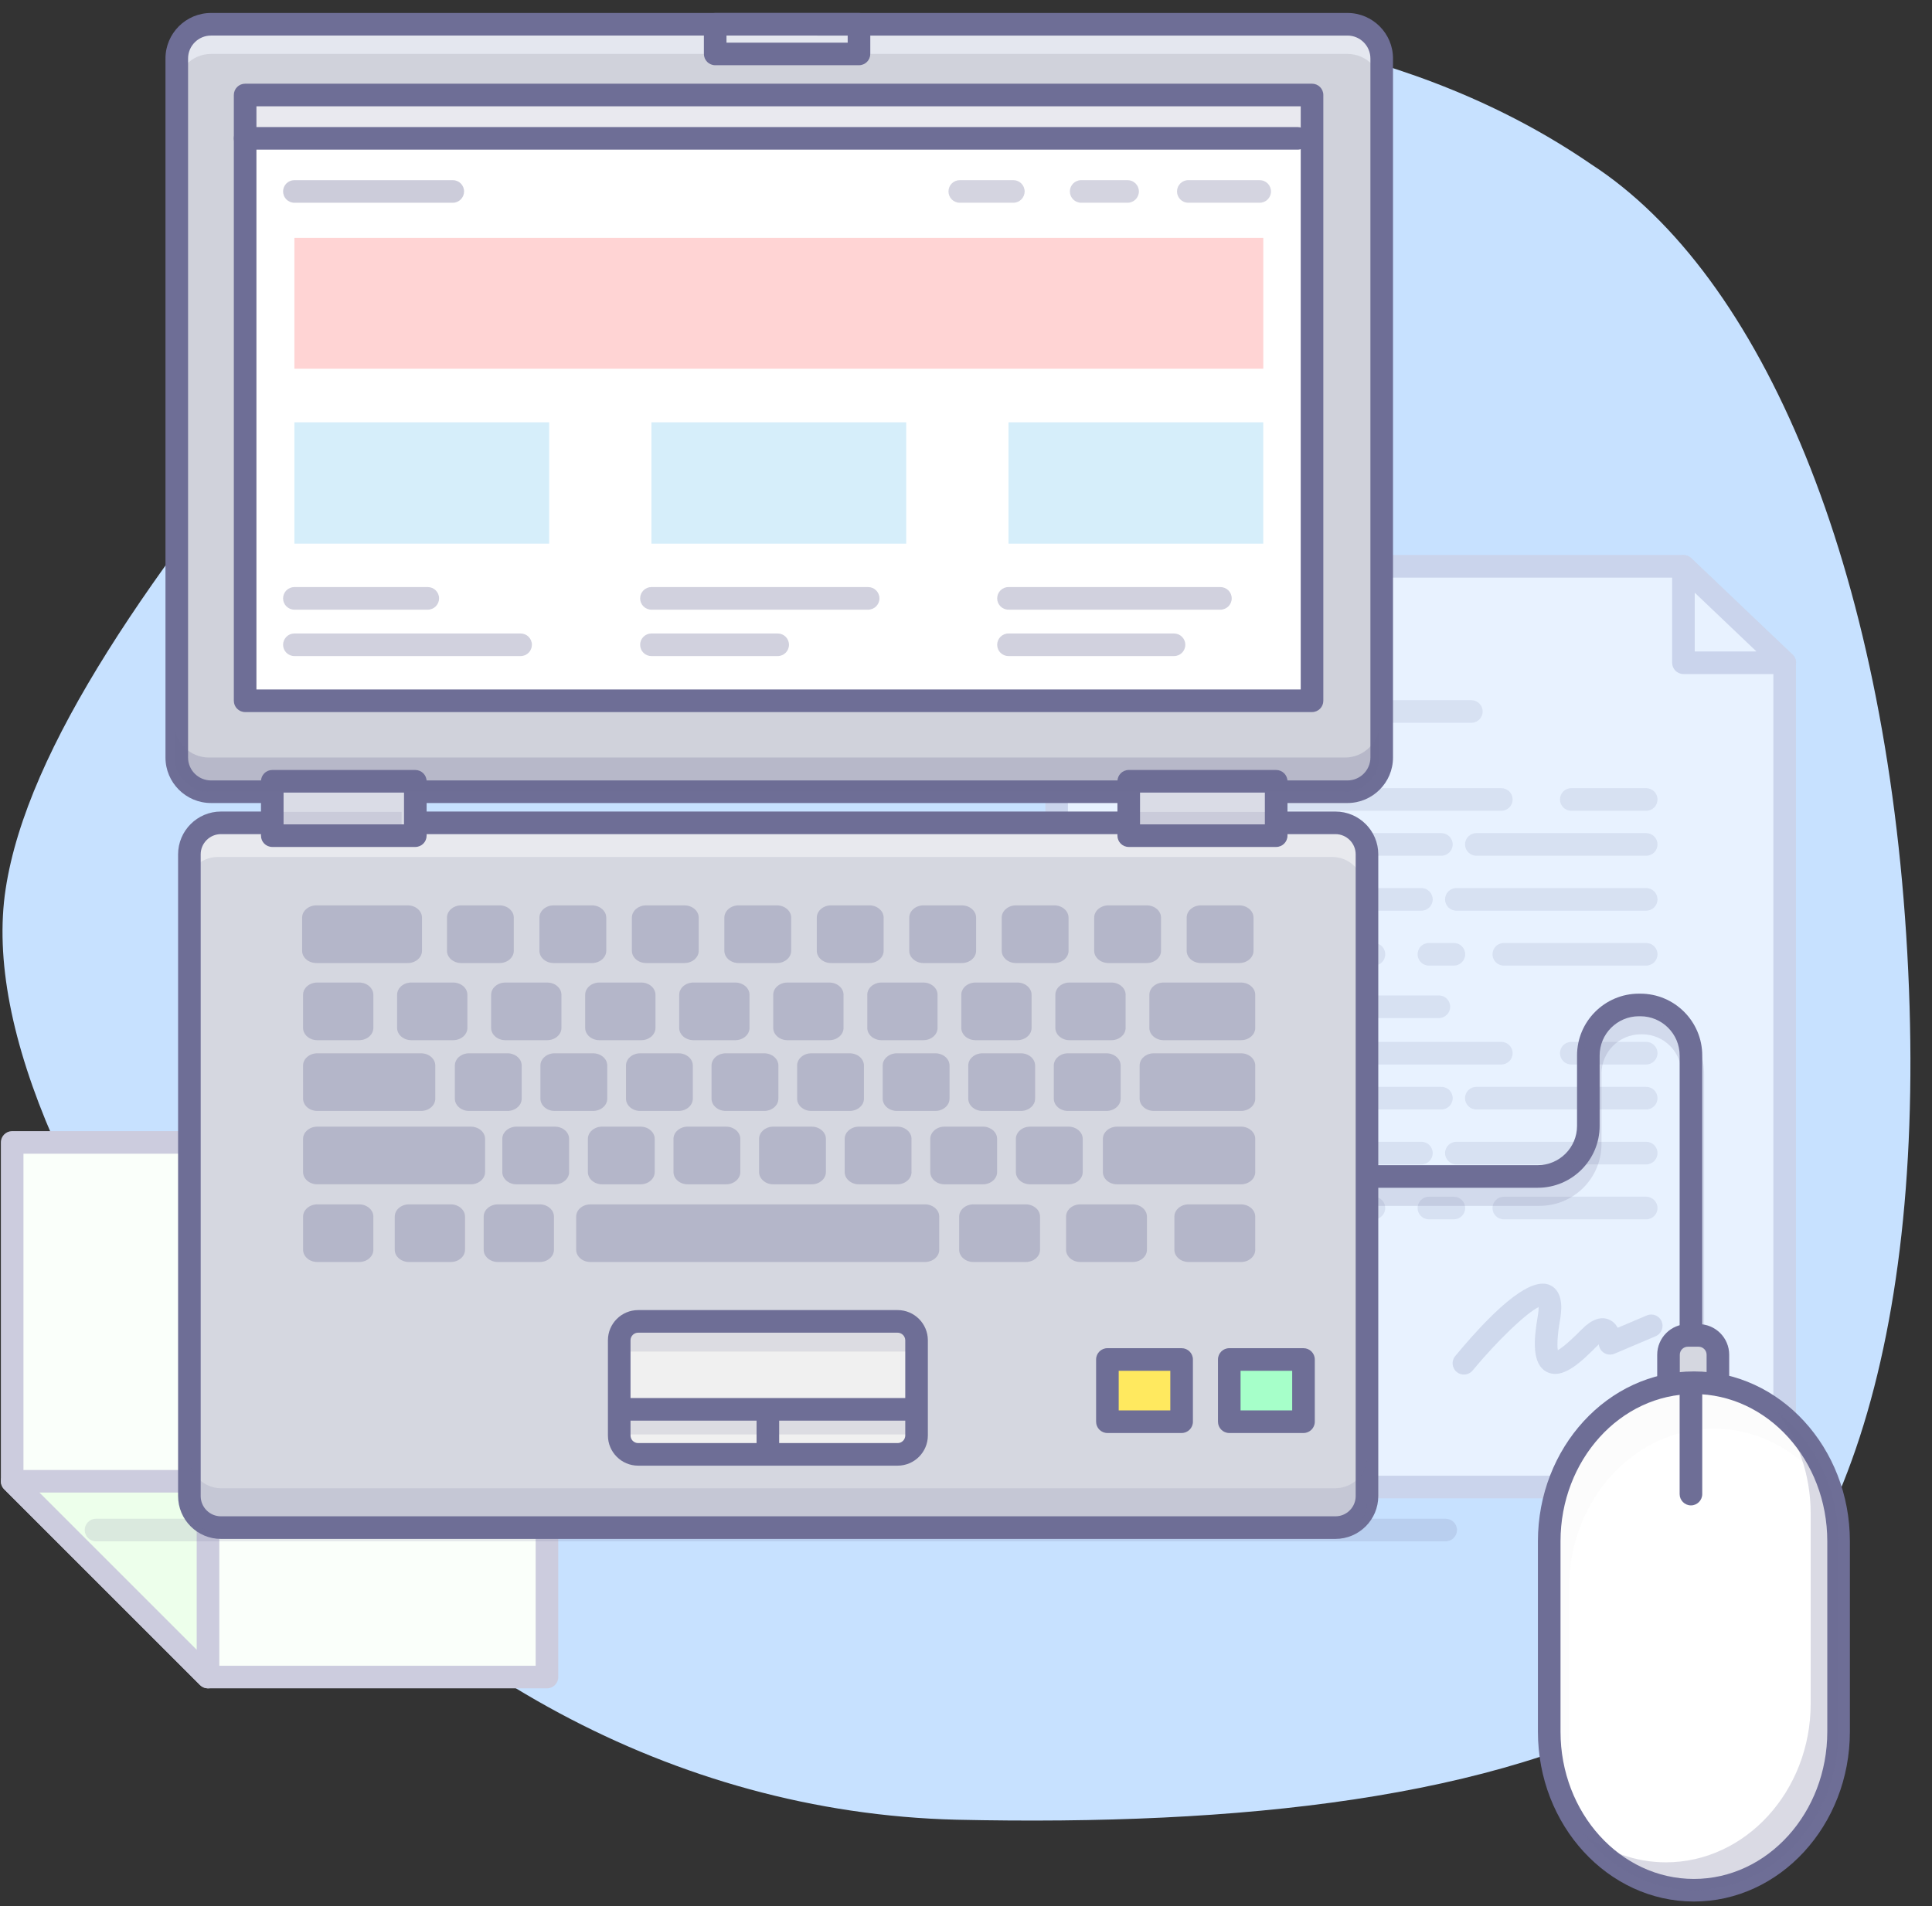 <svg xml:space="preserve" style="enable-background:new 0 0 256.5 253.117;" viewBox="0 0 256.5 253.117" height="253.117px" width="256.5px" y="0px" x="0px" xmlns:xlink="http://www.w3.org/1999/xlink" xmlns="http://www.w3.org/2000/svg" id="Layer_1" version="1.1">
<rect x="0" y="0" width="256.5" height="253.117" fill="#333333" stroke="none"/>
<g id="Layer_1_1_">
	<g>
		<g>
			<rect height="57.473" width="88.946" style="fill:#E8FFF9;" y="47.684" x="56.667"></rect>
			<path d="M145.613,106.657H56.667c-0.829,0-1.5-0.671-1.5-1.5V47.684c0-0.829,0.671-1.5,1.5-1.5h88.946
				c0.828,0,1.5,0.671,1.5,1.5v57.473C147.113,105.986,146.441,106.657,145.613,106.657z M58.167,103.657h85.946V49.184H58.167
				V103.657z" style="fill:#CCCCDE;"></path>
		</g>
		<rect height="3" width="43.789" style="fill:#CCCCDE;" y="60.553" x="67.614"></rect>
		<rect height="3" width="20.526" style="fill:#CCCCDE;" y="71.499" x="67.614"></rect>
		<rect height="3" width="14.369" style="fill:#CCCCDE;" y="72.183" x="101.14"></rect>
		<rect height="3" width="12.659" style="fill:#CCCCDE;" y="59.868" x="119.613"></rect>
		<rect height="3" width="37.118" style="fill:#CCCCDE;" y="81.762" x="67.614"></rect>
	</g>
	<g>
		<path d="M253.219,126.534c2.85,51.321-9.015,86.913-31.932,99.512
			c-22.771,12.795-56.596,16.448-94.303,15.61c-37.707-0.946-71.532-20.406-94.303-49.322C9.765,162.962-2.098,136.682,0.75,118.051
			c2.848-18.695,19.244-42.279,42.015-69.47C65.682,21.492,94.974,2.649,126.984,1.912c32.01-0.641,61.302,4.149,84.219,19.87
			C233.975,36.515,250.37,75.28,253.219,126.534z" style="fill:#C7E1FF;"></path>
	</g>
	<g style="opacity:0.58;">
		<g>
			<polygon points="223.5,75.209 140.283,75.209 140.283,197.475 236.941,197.475 236.941,88.012" style="fill:#FFFFFF;"></polygon>
			<path d="M236.941,198.975h-96.658c-0.828,0-1.5-0.672-1.5-1.5V75.209c0-0.829,0.672-1.5,1.5-1.5H223.5
				c0.385,0,0.756,0.148,1.034,0.414l13.441,12.803c0.298,0.283,0.466,0.675,0.466,1.086v109.463
				C238.441,198.303,237.77,198.975,236.941,198.975z M141.783,195.975h93.658V88.654L222.9,76.709h-81.117V195.975z" style="fill:#CCCCDE;"></path>
		</g>
		<g>
			<polygon points="236.941,88.012 223.5,88.012 223.5,75.209" style="fill:#FFFFFF;"></polygon>
			<path d="M236.961,89.512c-0.005,0-0.013,0.001-0.02,0H223.5c-0.828,0-1.5-0.671-1.5-1.5V75.209
				c0-0.6,0.357-1.143,0.909-1.379c0.551-0.238,1.191-0.121,1.625,0.293l13.305,12.672c0.377,0.272,0.622,0.716,0.622,1.217
				C238.461,88.84,237.79,89.512,236.961,89.512z M225,86.512h8.191L225,78.709V86.512z" style="fill:#CCCCDE;"></path>
		</g>
		<path d="M195.342,95.984h-17.244c-0.828,0-1.5-0.671-1.5-1.5
			s0.672-1.5,1.5-1.5h17.244c0.828,0,1.5,0.671,1.5,1.5S196.17,95.984,195.342,95.984z" style="opacity:0.21;fill:#6E6E96;enable-background:new    ;"></path>
		<g style="opacity:0.21;">
			<path d="M199.32,107.669h-43.773c-0.828,0-1.5-0.671-1.5-1.5s0.672-1.5,1.5-1.5h43.773
				c0.828,0,1.5,0.671,1.5,1.5S200.148,107.669,199.32,107.669z" style="fill:#6E6E96;"></path>
			<path d="M218.555,107.669h-9.945c-0.828,0-1.5-0.671-1.5-1.5s0.672-1.5,1.5-1.5h9.945
				c0.828,0,1.5,0.671,1.5,1.5S219.383,107.669,218.555,107.669z" style="fill:#6E6E96;"></path>
			<path d="M191.363,113.639h-35.816c-0.828,0-1.5-0.671-1.5-1.5s0.672-1.5,1.5-1.5h35.816
				c0.828,0,1.5,0.671,1.5,1.5S192.191,113.639,191.363,113.639z" style="fill:#6E6E96;"></path>
			<path d="M218.555,113.639h-22.55c-0.828,0-1.5-0.671-1.5-1.5s0.672-1.5,1.5-1.5h22.55
				c0.828,0,1.5,0.671,1.5,1.5S219.383,113.639,218.555,113.639z" style="fill:#6E6E96;"></path>
			<path d="M172.462,120.936h-16.915c-0.828,0-1.5-0.671-1.5-1.5s0.672-1.5,1.5-1.5h16.915
				c0.828,0,1.5,0.671,1.5,1.5S173.29,120.936,172.462,120.936z" style="fill:#6E6E96;"></path>
			<path d="M188.71,120.936h-9.95c-0.828,0-1.5-0.671-1.5-1.5s0.672-1.5,1.5-1.5h9.95
				c0.828,0,1.5,0.671,1.5,1.5S189.538,120.936,188.71,120.936z" style="fill:#6E6E96;"></path>
			<path d="M218.555,120.936h-25.201c-0.828,0-1.5-0.671-1.5-1.5s0.672-1.5,1.5-1.5h25.201
				c0.828,0,1.5,0.671,1.5,1.5S219.383,120.936,218.555,120.936z" style="fill:#6E6E96;"></path>
			<path d="M182.408,128.229h-26.861c-0.828,0-1.5-0.671-1.5-1.5s0.672-1.5,1.5-1.5h26.861
				c0.828,0,1.5,0.671,1.5,1.5S183.236,128.229,182.408,128.229z" style="fill:#6E6E96;"></path>
			<path d="M193.021,128.229h-3.316c-0.828,0-1.5-0.671-1.5-1.5s0.672-1.5,1.5-1.5h3.316
				c0.828,0,1.5,0.671,1.5,1.5S193.85,128.229,193.021,128.229z" style="fill:#6E6E96;"></path>
			<path d="M218.555,128.229h-18.902c-0.828,0-1.5-0.671-1.5-1.5s0.672-1.5,1.5-1.5h18.902
				c0.828,0,1.5,0.671,1.5,1.5S219.383,128.229,218.555,128.229z" style="fill:#6E6E96;"></path>
		</g>
		<path d="M194.353,182.542c-0.337,0-0.677-0.113-0.957-0.346
			c-0.638-0.529-0.726-1.475-0.196-2.112c6.062-7.304,10.29-10.471,12.575-9.424c1.98,0.912,1.494,3.738,1.334,4.667
			c-0.402,2.333-0.365,3.466-0.287,3.979c0.913-0.499,2.547-2.133,3.22-2.806c1.287-1.288,2.484-1.715,3.56-1.269
			c0.558,0.23,0.928,0.643,1.173,1.097l3.866-1.643c0.764-0.323,1.644,0.032,1.968,0.794c0.323,0.763-0.032,1.644-0.794,1.968
			l-5.472,2.324c-0.464,0.197-0.994,0.148-1.415-0.13c-0.382-0.253-0.625-0.665-0.666-1.117c-0.031,0.03-0.064,0.062-0.099,0.097
			c-2.19,2.19-4.667,4.67-6.82,3.559c-1.989-1.031-1.718-4.301-1.19-7.362c0.1-0.577,0.127-0.973,0.126-1.236
			c-1.611,0.757-5.43,4.395-8.77,8.419C195.211,182.357,194.783,182.542,194.353,182.542z" style="opacity:0.3;fill:#6E6E96;enable-background:new    ;"></path>
		<path d="M191.031,135.195h-35.484c-0.828,0-1.5-0.672-1.5-1.5
			s0.672-1.5,1.5-1.5h35.484c0.828,0,1.5,0.672,1.5,1.5S191.859,135.195,191.031,135.195z" style="opacity:0.21;fill:#6E6E96;enable-background:new    ;"></path>
		<g style="opacity:0.21;">
			<path d="M199.32,141.361h-43.773c-0.828,0-1.5-0.672-1.5-1.5s0.672-1.5,1.5-1.5h43.773
				c0.828,0,1.5,0.672,1.5,1.5S200.148,141.361,199.32,141.361z" style="fill:#6E6E96;"></path>
			<path d="M218.555,141.361h-9.945c-0.828,0-1.5-0.672-1.5-1.5s0.672-1.5,1.5-1.5h9.945
				c0.828,0,1.5,0.672,1.5,1.5S219.383,141.361,218.555,141.361z" style="fill:#6E6E96;"></path>
			<path d="M191.363,147.333h-35.816c-0.828,0-1.5-0.672-1.5-1.5s0.672-1.5,1.5-1.5h35.816
				c0.828,0,1.5,0.672,1.5,1.5S192.191,147.333,191.363,147.333z" style="fill:#6E6E96;"></path>
			<path d="M218.555,147.333h-22.55c-0.828,0-1.5-0.672-1.5-1.5s0.672-1.5,1.5-1.5h22.55
				c0.828,0,1.5,0.672,1.5,1.5S219.383,147.333,218.555,147.333z" style="fill:#6E6E96;"></path>
			<path d="M172.462,154.63h-16.915c-0.828,0-1.5-0.672-1.5-1.5s0.672-1.5,1.5-1.5h16.915
				c0.828,0,1.5,0.672,1.5,1.5S173.29,154.63,172.462,154.63z" style="fill:#6E6E96;"></path>
			<path d="M188.71,154.63h-9.95c-0.828,0-1.5-0.672-1.5-1.5s0.672-1.5,1.5-1.5h9.95
				c0.828,0,1.5,0.672,1.5,1.5S189.538,154.63,188.71,154.63z" style="fill:#6E6E96;"></path>
			<path d="M218.555,154.63h-25.201c-0.828,0-1.5-0.672-1.5-1.5s0.672-1.5,1.5-1.5h25.201
				c0.828,0,1.5,0.672,1.5,1.5S219.383,154.63,218.555,154.63z" style="fill:#6E6E96;"></path>
			<path d="M182.408,161.924h-26.861c-0.828,0-1.5-0.672-1.5-1.5s0.672-1.5,1.5-1.5h26.861
				c0.828,0,1.5,0.672,1.5,1.5S183.236,161.924,182.408,161.924z" style="fill:#6E6E96;"></path>
			<path d="M193.021,161.924h-3.316c-0.828,0-1.5-0.672-1.5-1.5s0.672-1.5,1.5-1.5h3.316
				c0.828,0,1.5,0.672,1.5,1.5S193.85,161.924,193.021,161.924z" style="fill:#6E6E96;"></path>
			<path d="M218.555,161.924h-18.902c-0.828,0-1.5-0.672-1.5-1.5s0.672-1.5,1.5-1.5h18.902
				c0.828,0,1.5,0.672,1.5,1.5S219.383,161.924,218.555,161.924z" style="fill:#6E6E96;"></path>
		</g>
	</g>
	<g>
		<g>
			<polygon points="1.615,196.711 1.615,151.711 72.615,151.711 72.615,222.711 27.615,222.711" style="fill:#FAFFFA;"></polygon>
			<path d="M72.615,224.211h-45c-0.398,0-0.779-0.158-1.061-0.439l-26-26
				c-0.281-0.281-0.439-0.663-0.439-1.061v-45c0-0.828,0.671-1.5,1.5-1.5h71c0.829,0,1.5,0.672,1.5,1.5v71
				C74.115,223.539,73.444,224.211,72.615,224.211z M28.236,221.211h42.879v-68h-68v42.879L28.236,221.211z" style="fill:#CCCCDE;"></path>
		</g>
		<g>
			<polygon points="1.615,196.711 27.615,196.711 27.615,222.711" style="fill:#EDFFEB;"></polygon>
			<path d="M27.616,224.211c-0.391,0-0.774-0.152-1.061-0.439l-26-26c-0.429-0.429-0.558-1.074-0.325-1.635
				c0.232-0.561,0.779-0.926,1.386-0.926h26c0.829,0,1.5,0.672,1.5,1.5v26c0,0.606-0.365,1.153-0.926,1.386
				C28.004,224.174,27.809,224.211,27.616,224.211z M5.236,198.211l20.879,20.879v-20.879H5.236z" style="fill:#CCCCDE;"></path>
		</g>
	</g>
</g>
<g>
	<g>
		<path d="M225.997,203.208h-3v-63.039c0-2.874-2.339-5.212-5.213-5.212h-0.197
			c-2.874,0-5.213,2.338-5.213,5.212v9.354c0,4.527-3.684,8.211-8.211,8.211h-23.575v-3h23.575c2.873,0,5.211-2.338,5.211-5.211
			v-9.354c0-4.528,3.685-8.212,8.213-8.212h0.197c4.528,0,8.213,3.684,8.213,8.212V203.208z" style="fill:#6E6E96;"></path>
	</g>
	<g style="opacity:0.18;">
		<path d="M226.243,205.609h-3v-63.038c0-2.875-2.338-5.214-5.212-5.214h-0.198
			c-2.873,0-5.211,2.339-5.211,5.214v9.354c0,4.527-3.685,8.211-8.213,8.211h-23.575v-3h23.575c2.874,0,5.213-2.338,5.213-5.211
			v-9.354c0-4.529,3.684-8.214,8.211-8.214h0.198c4.528,0,8.212,3.685,8.212,8.214V205.609z" style="fill:#6E6E96;"></path>
	</g>
	<g>
		<path d="M228.075,187.462c0,1.412-1.155,2.565-2.566,2.565h-1.426c-1.411,0-2.565-1.153-2.565-2.565v-7.555
			c0-1.412,1.154-2.566,2.565-2.566h1.426c1.411,0,2.566,1.154,2.566,2.566V187.462z" style="fill:#D5D7E0;"></path>
		<path d="M225.509,191.527h-1.426c-2.241,0-4.065-1.824-4.065-4.065v-7.555c0-2.242,1.824-4.066,4.065-4.066
			h1.426c2.242,0,4.066,1.824,4.066,4.066v7.555C229.575,189.703,227.751,191.527,225.509,191.527z M224.083,178.841
			c-0.588,0-1.065,0.479-1.065,1.066v7.555c0,0.588,0.478,1.065,1.065,1.065h1.426c0.588,0,1.066-0.478,1.066-1.065v-7.555
			c0-0.588-0.479-1.066-1.066-1.066H224.083z" style="fill:#6E6E96;"></path>
	</g>
	<g>
		<path d="M244.098,229.958c0,11.583-8.646,21.062-19.209,21.062c-10.562,0-19.209-9.479-19.209-21.062
			v-25.272c0-11.584,8.646-21.062,19.209-21.062c10.563,0,19.209,9.478,19.209,21.062V229.958L244.098,229.958z" style="fill:#FFFFFF;"></path>
	</g>
	<path d="M208.329,236.061V210.79
		c0-11.585,8.644-21.062,19.208-21.062c6.186,0,11.71,3.252,15.229,8.27c-2.671-8.122-9.783-13.973-18.078-13.973
		c-10.564,0-19.209,9.478-19.209,21.062v25.271c0,4.802,1.489,9.238,3.979,12.791C208.729,240.932,208.329,238.544,208.329,236.061z" style="opacity:0.3;fill:#F5F5F5;enable-background:new    ;"></path>
	<g>
		<path d="M224.889,252.52c-11.419,0-20.709-10.121-20.709-22.562v-25.272c0-12.44,9.29-22.562,20.709-22.562
			s20.709,10.121,20.709,22.562v25.272C245.598,242.398,236.308,252.52,224.889,252.52z M224.889,185.124
			c-9.765,0-17.709,8.775-17.709,19.562v25.272c0,10.786,7.944,19.562,17.709,19.562s17.709-8.775,17.709-19.562v-25.272
			C242.598,193.899,234.653,185.124,224.889,185.124z" style="fill:#6E6E96;"></path>
	</g>
	<path d="M235.846,187.42c2.831,3.67,4.547,8.405,4.547,13.561
		v25.272c0,11.583-8.646,21.062-19.209,21.062c-4.064,0-7.843-1.408-10.957-3.795c3.531,4.578,8.801,7.5,14.662,7.5
		c10.563,0,19.209-9.477,19.209-21.062v-25.271C244.098,197.559,240.822,191.234,235.846,187.42z" style="opacity:0.25;fill:#6E6E96;enable-background:new    ;"></path>
	<path d="M224.496,199.913c-0.828,0-1.5-0.672-1.5-1.5V184.48c0-0.828,0.672-1.5,1.5-1.5s1.5,0.672,1.5,1.5
		v13.933C225.996,199.241,225.324,199.913,224.496,199.913z" style="fill:#6E6E96;"></path>
</g>
<g>
	<g>
		<path d="M181.486,198.677c0,2.304-1.885,4.188-4.188,4.188H29.332c-2.304,0-4.188-1.885-4.188-4.188
			v-85.219c0-2.303,1.884-4.187,4.188-4.187h147.966c2.304,0,4.188,1.884,4.188,4.187V198.677L181.486,198.677z" style="fill:#D5D7E0;"></path>
	</g>
	<path d="M176.88,108.778H28.913c-2.304,0-4.189,1.886-4.189,4.189
		v5.027c0-2.304,1.885-4.19,4.189-4.19H176.88c2.304,0,4.188,1.886,4.188,4.19v-5.027
		C181.066,110.666,179.184,108.778,176.88,108.778z" style="opacity:0.45;fill:#FFFFFF;enable-background:new    ;"></path>
	<g>
		<path d="M121.686,190.626c0,1.383-1.13,2.512-2.513,2.512h-34.45c-1.382,0-2.513-1.129-2.513-2.512v-12.635
			c0-1.382,1.13-2.513,2.513-2.513h34.45c1.382,0,2.513,1.131,2.513,2.513V190.626L121.686,190.626z" style="fill:#F0F0F0;"></path>
		<path d="M119.173,194.638h-34.45c-2.213,0-4.013-1.8-4.013-4.012v-12.635c0-2.213,1.8-4.013,4.013-4.013
			h34.45c2.213,0,4.013,1.8,4.013,4.013v12.635C123.186,192.838,121.386,194.638,119.173,194.638z M84.723,176.979
			c-0.559,0-1.013,0.454-1.013,1.013v12.635c0,0.558,0.455,1.012,1.013,1.012h34.45c0.559,0,1.013-0.454,1.013-1.012v-12.635
			c0-0.549-0.464-1.013-1.013-1.013H84.723z" style="fill:#6E6E96;"></path>
		<rect height="3" width="39.476" style="fill:#6E6E96;" y="185.659" x="82.21"></rect>
		<rect height="5.979" width="3" style="fill:#6E6E96;" y="187.159" x="100.446"></rect>
	</g>
	<g>
		<path d="M177.298,204.365H29.332c-3.136,0-5.688-2.552-5.688-5.688v-85.219
			c0-3.136,2.552-5.687,5.688-5.687h147.966c3.137,0,5.688,2.551,5.688,5.687v85.219
			C182.986,201.813,180.435,204.365,177.298,204.365z M29.332,110.771c-1.482,0-2.688,1.206-2.688,2.687v85.219
			c0,1.482,1.206,2.688,2.688,2.688h147.966c1.482,0,2.688-1.206,2.688-2.688v-85.219c0-1.481-1.206-2.687-2.688-2.687H29.332z" style="fill:#6E6E96;"></path>
	</g>
	<g>
		<path d="M183.441,100.597c0,2.5-2.045,4.543-4.545,4.543H28.013c-2.5,0-4.544-2.043-4.544-4.543V7.767
			c0-2.5,2.044-4.544,4.544-4.544h150.883c2.5,0,4.545,2.045,4.545,4.544V100.597L183.441,100.597z" style="fill:#D0D2DB;"></path>
	</g>
	<rect height="80.447" width="141.645" style="fill:#FFFFFF;" y="12.615" x="32.545"></rect>
	<path d="M178.896,4.131H28.013c-2.5,0-4.544,2.045-4.544,4.545v3.03
		c0-2.5,2.044-4.545,4.544-4.545h150.883c2.5,0,4.545,2.045,4.545,4.545v-3.03C183.441,6.176,181.396,4.131,178.896,4.131z" style="opacity:0.57;fill:#F2F5FF;enable-background:new    ;"></path>
	<g>
		<path d="M178.896,106.64H28.013c-3.333,0-6.044-2.711-6.044-6.043V7.767c0-3.333,2.711-6.044,6.044-6.044
			h150.883c3.333,0,6.045,2.711,6.045,6.044v92.83C184.941,103.929,182.229,106.64,178.896,106.64z M28.013,4.723
			c-1.679,0-3.044,1.366-3.044,3.044v92.83c0,1.678,1.366,3.043,3.044,3.043h150.883c1.679,0,3.045-1.365,3.045-3.043V7.767
			c0-1.678-1.366-3.044-3.045-3.044H28.013z" style="fill:#6E6E96;"></path>
	</g>
	<path d="M177.298,197.63H29.332c-2.304,0-4.188-1.885-4.188-4.188
		v6.144c0,2.304,1.884,4.188,4.188,4.188h147.966c2.304,0,4.188-1.885,4.188-4.188v-6.144
		C181.486,195.745,179.602,197.63,177.298,197.63z" style="opacity:0.15;fill:#6E6E96;enable-background:new    ;"></path>
	<rect height="5.758" width="141.645" style="opacity:0.15;fill:#6E6E96;enable-background:new    ;" y="12.615" x="32.545"></rect>
	<polygon points="174.189,18.373 104.955,93.062 174.264,93.062" style="opacity:0.25;fill:#FFFFFF;enable-background:new    ;"></polygon>
	<polygon points="126.919,93.062 174.264,40.264 174.264,93.062" style="opacity:0.25;fill:#FFFFFF;enable-background:new    ;"></polygon>
	<polygon points="83.286,93.062 152.521,18.373 142.373,18.373 
		73.139,93.062" style="opacity:0.25;fill:#FFFFFF;enable-background:new    ;"></polygon>
	<path d="M174.189,94.562H32.545c-0.829,0-1.5-0.671-1.5-1.5V12.615c0-0.829,0.671-1.5,1.5-1.5h141.645
		c0.828,0,1.5,0.671,1.5,1.5v80.447C175.689,93.891,175.018,94.562,174.189,94.562z M34.045,91.562h138.645V14.115H34.045V91.562z" style="fill:#6E6E96;"></path>
	<path d="M114.042,8.661h-19.09c-0.829,0-1.5-0.671-1.5-1.5V3.222c0-0.829,0.671-1.5,1.5-1.5h19.09
		c0.829,0,1.5,0.671,1.5,1.5v3.939C115.542,7.99,114.871,8.661,114.042,8.661z M96.452,5.661h16.09V4.722h-16.09V5.661z" style="fill:#6E6E96;"></path>
	<g>
		<rect height="7.221" width="18.991" style="fill:#DADCE6;" y="103.753" x="36.148"></rect>
		<path d="M55.139,112.474H36.148c-0.829,0-1.5-0.671-1.5-1.5v-7.221c0-0.829,0.671-1.5,1.5-1.5h18.991
			c0.829,0,1.5,0.671,1.5,1.5v7.221C56.639,111.803,55.968,112.474,55.139,112.474z M37.648,109.474h15.991v-4.221H37.648V109.474z" style="fill:#6E6E96;"></path>
	</g>
	<g>
		<rect height="7.221" width="19.574" style="fill:#DADCE6;" y="103.753" x="149.855"></rect>
		<path d="M169.43,112.474h-19.574c-0.828,0-1.5-0.671-1.5-1.5v-7.221c0-0.829,0.672-1.5,1.5-1.5h19.574
			c0.828,0,1.5,0.671,1.5,1.5v7.221C170.93,111.803,170.258,112.474,169.43,112.474z M151.355,109.474h16.574v-4.221h-16.574
			V109.474z" style="fill:#6E6E96;"></path>
	</g>
	<rect height="3.15" width="17.172" style="opacity:0.15;fill:#6E6E96;enable-background:new    ;" y="107.825" x="36.148"></rect>
	<rect height="3.148" width="19.574" style="opacity:0.15;fill:#6E6E96;enable-background:new    ;" y="107.827" x="149.855"></rect>
	<rect height="3" width="39.476" style="opacity:0.15;fill:#6E6E96;enable-background:new    ;" y="187.49" x="82.21"></rect>
	<rect height="3" width="39.476" style="opacity:0.15;fill:#6E6E96;enable-background:new    ;" y="176.491" x="82.21"></rect>
	<g style="opacity:0.57;">
		<path d="M74.538,136.509v-4.405c0-0.896-0.85-1.625-1.89-1.625
			h-5.554c-1.039,0-1.89,0.729-1.89,1.625v4.405c0,0.894,0.851,1.625,1.89,1.625h5.554
			C73.687,138.134,74.538,137.402,74.538,136.509z" style="opacity:0.55;fill:#6E6E96;enable-background:new    ;"></path>
		<path d="M62.053,136.509v-4.405c0-0.896-0.85-1.625-1.891-1.625
			H54.61c-1.039,0-1.889,0.729-1.889,1.625v4.405c0,0.894,0.85,1.625,1.889,1.625h5.553
			C61.204,138.134,62.053,137.402,62.053,136.509z" style="opacity:0.55;fill:#6E6E96;enable-background:new    ;"></path>
		<path d="M85.134,138.134c1.037,0,1.888-0.729,1.888-1.625v-4.405
			c0-0.896-0.85-1.625-1.888-1.625h-5.555c-1.04,0-1.889,0.729-1.889,1.625v4.405c0,0.894,0.85,1.625,1.889,1.625H85.134z" style="opacity:0.55;fill:#6E6E96;enable-background:new    ;"></path>
		<path d="M122.584,138.134c1.041,0,1.891-0.729,1.891-1.625v-4.405
			c0-0.896-0.85-1.625-1.891-1.625h-5.551c-1.039,0-1.89,0.729-1.89,1.625v4.405c0,0.894,0.85,1.625,1.89,1.625H122.584z" style="opacity:0.55;fill:#6E6E96;enable-background:new    ;"></path>
		<path d="M97.617,138.134c1.039,0,1.89-0.729,1.89-1.625v-4.405
			c0-0.896-0.851-1.625-1.89-1.625h-5.553c-1.039,0-1.89,0.729-1.89,1.625v4.405c0,0.894,0.851,1.625,1.89,1.625H97.617z" style="opacity:0.55;fill:#6E6E96;enable-background:new    ;"></path>
		<path d="M104.547,138.134h5.553c1.039,0,1.893-0.729,1.893-1.625
			v-4.405c0-0.896-0.854-1.625-1.893-1.625h-5.553c-1.041,0-1.89,0.729-1.89,1.625v4.405
			C102.658,137.402,103.507,138.134,104.547,138.134z" style="opacity:0.55;fill:#6E6E96;enable-background:new    ;"></path>
		<path d="M135.07,138.134c1.037,0,1.887-0.729,1.887-1.625v-4.405
			c0-0.896-0.85-1.625-1.887-1.625h-5.555c-1.04,0-1.89,0.729-1.89,1.625v4.405c0,0.894,0.85,1.625,1.89,1.625H135.07z" style="opacity:0.55;fill:#6E6E96;enable-background:new    ;"></path>
		<path d="M140.113,132.104v4.405c0,0.896,0.848,1.625,1.887,1.625
			h5.555c1.036,0,1.887-0.729,1.887-1.625v-4.405c0-0.894-0.849-1.625-1.887-1.625H142
			C140.961,130.479,140.113,131.21,140.113,132.104z" style="opacity:0.55;fill:#6E6E96;enable-background:new    ;"></path>
		<path d="M42.125,138.134h5.553c1.04,0,1.889-0.729,1.889-1.625
			v-4.405c0-0.896-0.849-1.625-1.889-1.625h-5.553c-1.038,0-1.889,0.729-1.889,1.625v4.405
			C40.237,137.402,41.087,138.134,42.125,138.134z" style="opacity:0.55;fill:#6E6E96;enable-background:new    ;"></path>
		<path d="M164.762,130.479h-10.277
			c-1.041,0-1.891,0.729-1.891,1.625v4.405c0,0.894,0.85,1.625,1.891,1.625h10.277c1.035,0,1.889-0.729,1.889-1.625v-4.405
			C166.65,131.21,165.797,130.479,164.762,130.479z" style="opacity:0.55;fill:#6E6E96;enable-background:new    ;"></path>
		<path d="M126.063,145.907V141.5c0-0.895-0.85-1.624-1.889-1.624
			h-5.094c-1.04,0-1.891,0.731-1.891,1.624v4.407c0,0.892,0.851,1.625,1.891,1.625h5.094
			C125.211,147.531,126.063,146.799,126.063,145.907z" style="opacity:0.55;fill:#6E6E96;enable-background:new    ;"></path>
		<path d="M103.341,145.907V141.5c0-0.895-0.849-1.624-1.889-1.624
			h-5.095c-1.039,0-1.89,0.731-1.89,1.624v4.407c0,0.892,0.851,1.625,1.89,1.625h5.095
			C102.492,147.531,103.341,146.799,103.341,145.907z" style="opacity:0.55;fill:#6E6E96;enable-background:new    ;"></path>
		<path d="M114.701,145.907V141.5c0-0.895-0.85-1.624-1.89-1.624
			h-5.094c-1.037,0-1.89,0.731-1.89,1.624v4.407c0,0.892,0.851,1.625,1.89,1.625h5.094
			C113.852,147.531,114.701,146.799,114.701,145.907z" style="opacity:0.55;fill:#6E6E96;enable-background:new    ;"></path>
		<path d="M148.781,145.907V141.5c0-0.895-0.852-1.624-1.891-1.624
			h-5.095c-1.038,0-1.888,0.731-1.888,1.624v4.407c0,0.892,0.85,1.625,1.888,1.625h5.095
			C147.932,147.531,148.781,146.799,148.781,145.907z" style="opacity:0.55;fill:#6E6E96;enable-background:new    ;"></path>
		<path d="M62.276,147.531h5.096c1.039,0,1.889-0.732,1.889-1.624
			v-4.408c0-0.896-0.849-1.624-1.889-1.624h-5.096c-1.038,0-1.888,0.73-1.888,1.624v4.408
			C60.388,146.799,61.238,147.531,62.276,147.531z" style="opacity:0.55;fill:#6E6E96;enable-background:new    ;"></path>
		<path d="M73.638,147.531h5.095c1.039,0,1.889-0.732,1.889-1.624
			v-4.408c0-0.896-0.849-1.624-1.889-1.624h-5.095c-1.04,0-1.89,0.73-1.89,1.624v4.408
			C71.748,146.799,72.597,147.531,73.638,147.531z" style="opacity:0.55;fill:#6E6E96;enable-background:new    ;"></path>
		<path d="M130.438,147.531h5.096c1.04,0,1.891-0.732,1.891-1.624
			v-4.408c0-0.896-0.851-1.624-1.891-1.624h-5.096c-1.037,0-1.887,0.73-1.887,1.624v4.408
			C128.551,146.799,129.398,147.531,130.438,147.531z" style="opacity:0.55;fill:#6E6E96;enable-background:new    ;"></path>
		<path d="M91.981,145.907V141.5c0-0.895-0.85-1.624-1.89-1.624
			h-5.094c-1.039,0-1.889,0.731-1.889,1.624v4.407c0,0.892,0.85,1.625,1.889,1.625h5.094
			C91.131,147.531,91.981,146.799,91.981,145.907z" style="opacity:0.55;fill:#6E6E96;enable-background:new    ;"></path>
		<path d="M40.237,145.907c0,0.892,0.849,1.625,1.889,1.625h13.775
			c1.038,0,1.889-0.731,1.889-1.625V141.5c0-0.895-0.85-1.624-1.889-1.624H42.125c-1.038,0-1.889,0.731-1.889,1.624L40.237,145.907
			L40.237,145.907z" style="opacity:0.55;fill:#6E6E96;enable-background:new    ;"></path>
		<path d="M164.762,139.875h-11.572c-1.037,0-1.888,0.73-1.888,1.624
			v4.408c0,0.891,0.851,1.624,1.888,1.624h11.571c1.035,0,1.89-0.732,1.89-1.624v-4.408
			C166.65,140.604,165.797,139.875,164.762,139.875z" style="opacity:0.55;fill:#6E6E96;enable-background:new    ;"></path>
		<path d="M73.669,149.617h-5.096c-1.038,0-1.888,0.732-1.888,1.626
			v4.407c0,0.893,0.85,1.628,1.888,1.628h5.096c1.039,0,1.889-0.733,1.889-1.628v-4.407C75.56,150.35,74.709,149.617,73.669,149.617
			z" style="opacity:0.55;fill:#6E6E96;enable-background:new    ;"></path>
		<path d="M79.938,157.277h5.095c1.04,0,1.889-0.732,1.889-1.627
			v-4.407c0-0.894-0.85-1.626-1.889-1.626h-5.095c-1.039,0-1.888,0.732-1.888,1.626v4.407
			C78.05,156.543,78.899,157.277,79.938,157.277z" style="opacity:0.55;fill:#6E6E96;enable-background:new    ;"></path>
		<path d="M136.762,157.277h5.096c1.039,0,1.888-0.732,1.888-1.627
			v-4.407c0-0.894-0.851-1.626-1.888-1.626h-5.096c-1.039,0-1.89,0.732-1.89,1.626v4.407
			C134.872,156.543,135.723,157.277,136.762,157.277z" style="opacity:0.55;fill:#6E6E96;enable-background:new    ;"></path>
		<path d="M91.304,157.277h5.095c1.039,0,1.888-0.732,1.888-1.627
			v-4.407c0-0.894-0.85-1.626-1.888-1.626h-5.095c-1.039,0-1.89,0.732-1.89,1.626v4.407
			C89.414,156.543,90.265,157.277,91.304,157.277z" style="opacity:0.55;fill:#6E6E96;enable-background:new    ;"></path>
		<path d="M132.38,155.65v-4.407c0-0.894-0.849-1.626-1.887-1.626
			h-5.095c-1.041,0-1.89,0.732-1.89,1.626v4.407c0,0.893,0.85,1.627,1.89,1.627h5.095C131.529,157.277,132.38,156.543,132.38,155.65
			z" style="opacity:0.55;fill:#6E6E96;enable-background:new    ;"></path>
		<path d="M114.032,157.277h5.096c1.039,0,1.89-0.732,1.89-1.627
			v-4.407c0-0.894-0.85-1.626-1.89-1.626h-5.096c-1.039,0-1.89,0.732-1.89,1.626v4.407
			C112.142,156.543,112.991,157.277,114.032,157.277z" style="opacity:0.55;fill:#6E6E96;enable-background:new    ;"></path>
		<path d="M102.667,157.277h5.095c1.042,0,1.889-0.732,1.889-1.627
			v-4.407c0-0.894-0.848-1.626-1.889-1.626h-5.095c-1.039,0-1.889,0.732-1.889,1.626v4.407
			C100.778,156.543,101.628,157.277,102.667,157.277z" style="opacity:0.55;fill:#6E6E96;enable-background:new    ;"></path>
		<path d="M64.401,151.243c0-0.894-0.85-1.626-1.889-1.626H42.125
			c-1.038,0-1.889,0.73-1.889,1.626v4.405c0,0.895,0.849,1.627,1.889,1.627h20.387c1.039,0,1.889-0.732,1.889-1.627V151.243
			L64.401,151.243z" style="opacity:0.55;fill:#6E6E96;enable-background:new    ;"></path>
		<path d="M164.762,149.617h-16.453
			c-1.035,0-1.888,0.732-1.888,1.626v4.407c0,0.893,0.851,1.628,1.888,1.628h16.453c1.035,0,1.889-0.733,1.889-1.628v-4.407
			C166.65,150.35,165.797,149.617,164.762,149.617z" style="opacity:0.55;fill:#6E6E96;enable-background:new    ;"></path>
		<path d="M47.68,159.938h-5.553c-1.038,0-1.889,0.731-1.889,1.625
			v4.407c0,0.89,0.849,1.622,1.889,1.622h5.553c1.04,0,1.889-0.73,1.889-1.622v-4.407C49.569,160.669,48.719,159.938,47.68,159.938z" style="opacity:0.55;fill:#6E6E96;enable-background:new    ;"></path>
		<path d="M59.85,159.938h-5.555c-1.037,0-1.888,0.731-1.888,1.625
			v4.407c0,0.89,0.85,1.622,1.888,1.622h5.555c1.04,0,1.888-0.73,1.888-1.622v-4.407C61.738,160.669,60.888,159.938,59.85,159.938z" style="opacity:0.55;fill:#6E6E96;enable-background:new    ;"></path>
		<path d="M71.657,159.938h-5.554c-1.04,0-1.889,0.731-1.889,1.625
			v4.407c0,0.89,0.85,1.622,1.889,1.622h5.554c1.038,0,1.889-0.73,1.889-1.622v-4.407C73.546,160.669,72.695,159.938,71.657,159.938
			z" style="opacity:0.55;fill:#6E6E96;enable-background:new    ;"></path>
		<path d="M122.806,159.938H78.383c-1.04,0-1.889,0.731-1.889,1.625
			v4.407c0,0.89,0.849,1.622,1.889,1.622h44.423c1.04,0,1.891-0.73,1.891-1.622v-4.407
			C124.697,160.669,123.846,159.938,122.806,159.938z" style="opacity:0.55;fill:#6E6E96;enable-background:new    ;"></path>
		<path d="M136.189,159.938h-6.959c-1.039,0-1.888,0.731-1.888,1.625
			v4.407c0,0.89,0.849,1.622,1.888,1.622h6.959c1.037,0,1.889-0.73,1.889-1.622v-4.407
			C138.078,160.669,137.229,159.938,136.189,159.938z" style="opacity:0.55;fill:#6E6E96;enable-background:new    ;"></path>
		<path d="M164.762,159.938h-6.957c-1.039,0-1.89,0.731-1.89,1.625
			v4.407c0,0.89,0.849,1.622,1.89,1.622h6.957c1.035,0,1.889-0.73,1.889-1.622v-4.407
			C166.65,160.669,165.797,159.938,164.762,159.938z" style="opacity:0.55;fill:#6E6E96;enable-background:new    ;"></path>
		<path d="M61.229,127.891h5.095c1.04,0,1.889-0.729,1.889-1.625
			v-4.408c0-0.892-0.85-1.625-1.889-1.625h-5.095c-1.038,0-1.888,0.732-1.888,1.625v4.408
			C59.341,127.16,60.19,127.891,61.229,127.891z" style="opacity:0.55;fill:#6E6E96;enable-background:new    ;"></path>
		<path d="M98.056,127.891h5.094c1.039,0,1.89-0.729,1.89-1.625
			v-4.408c0-0.892-0.851-1.625-1.89-1.625h-5.094c-1.04,0-1.888,0.732-1.888,1.625v4.408
			C96.168,127.16,97.016,127.891,98.056,127.891z" style="opacity:0.55;fill:#6E6E96;enable-background:new    ;"></path>
		<path d="M159.436,127.891h5.094c1.039,0,1.891-0.729,1.891-1.625
			v-4.408c0-0.892-0.852-1.625-1.891-1.625h-5.094c-1.039,0-1.889,0.732-1.889,1.625v4.408
			C157.547,127.16,158.396,127.891,159.436,127.891z" style="opacity:0.55;fill:#6E6E96;enable-background:new    ;"></path>
		<path d="M110.333,127.891h5.092c1.04,0,1.891-0.729,1.891-1.625
			v-4.408c0-0.892-0.851-1.625-1.891-1.625h-5.092c-1.037,0-1.892,0.732-1.892,1.625v4.408
			C108.442,127.16,109.294,127.891,110.333,127.891z" style="opacity:0.55;fill:#6E6E96;enable-background:new    ;"></path>
		<path d="M85.781,127.891h5.093c1.039,0,1.89-0.729,1.89-1.625
			v-4.408c0-0.892-0.85-1.625-1.89-1.625h-5.093c-1.04,0-1.889,0.732-1.889,1.625v4.408
			C83.892,127.16,84.741,127.891,85.781,127.891z" style="opacity:0.55;fill:#6E6E96;enable-background:new    ;"></path>
		<path d="M147.158,127.891h5.094c1.039,0,1.891-0.729,1.891-1.625
			v-4.408c0-0.892-0.851-1.625-1.891-1.625h-5.094c-1.038,0-1.891,0.732-1.891,1.625v4.408
			C145.27,127.16,146.121,127.891,147.158,127.891z" style="opacity:0.55;fill:#6E6E96;enable-background:new    ;"></path>
		<path d="M122.608,127.891h5.093c1.039,0,1.89-0.729,1.89-1.625
			v-4.408c0-0.892-0.851-1.625-1.89-1.625h-5.093c-1.038,0-1.891,0.732-1.891,1.625v4.408
			C120.718,127.16,121.571,127.891,122.608,127.891z" style="opacity:0.55;fill:#6E6E96;enable-background:new    ;"></path>
		<path d="M134.883,127.891h5.096c1.037,0,1.887-0.729,1.887-1.625
			v-4.408c0-0.892-0.85-1.625-1.887-1.625h-5.096c-1.04,0-1.89,0.732-1.89,1.625v4.408
			C132.995,127.16,133.846,127.891,134.883,127.891z" style="opacity:0.55;fill:#6E6E96;enable-background:new    ;"></path>
		<path d="M73.504,127.891h5.094c1.04,0,1.89-0.729,1.89-1.625
			v-4.408c0-0.892-0.85-1.625-1.89-1.625h-5.094c-1.04,0-1.889,0.732-1.889,1.625v4.408
			C71.615,127.16,72.465,127.891,73.504,127.891z" style="opacity:0.55;fill:#6E6E96;enable-background:new    ;"></path>
		<path d="M42.001,127.891h12.135c1.04,0,1.89-0.729,1.89-1.625
			v-4.408c0-0.892-0.85-1.625-1.89-1.625H42.001c-1.04,0-1.89,0.732-1.89,1.625v4.408C40.111,127.16,40.961,127.891,42.001,127.891z" style="opacity:0.55;fill:#6E6E96;enable-background:new    ;"></path>
		<path d="M150.38,159.938h-6.957c-1.038,0-1.888,0.731-1.888,1.625
			v4.407c0,0.89,0.85,1.622,1.888,1.622h6.957c1.04,0,1.892-0.73,1.892-1.622v-4.407C152.271,160.669,151.42,159.938,150.38,159.938
			z" style="opacity:0.55;fill:#6E6E96;enable-background:new    ;"></path>
	</g>
	<g>
		<rect height="8.264" width="9.853" style="fill:#FFE95F;" y="180.538" x="147.023"></rect>
		<path d="M156.876,190.302h-9.853c-0.828,0-1.5-0.672-1.5-1.5v-8.264c0-0.828,0.672-1.5,1.5-1.5h9.853
			c0.828,0,1.5,0.672,1.5,1.5v8.264C158.376,189.63,157.704,190.302,156.876,190.302z M148.523,187.302h6.853v-5.264h-6.853V187.302
			z" style="fill:#6E6E96;"></path>
	</g>
	<g>
		<rect height="8.264" width="9.854" style="fill:#A6FFC9;" y="180.538" x="163.203"></rect>
		<path d="M173.057,190.302h-9.854c-0.828,0-1.5-0.672-1.5-1.5v-8.264c0-0.828,0.672-1.5,1.5-1.5h9.854
			c0.828,0,1.5,0.672,1.5,1.5v8.264C174.557,189.63,173.885,190.302,173.057,190.302z M164.703,187.302h6.854v-5.264h-6.854V187.302
			z" style="fill:#6E6E96;"></path>
	</g>
	<path d="M178.596,100.597H27.71c-2.5,0-4.545-2.047-4.545-4.546
		v4.546c0,2.5,2.045,4.543,4.545,4.543h150.884c2.499,0,4.545-2.043,4.545-4.543V96.05
		C183.139,98.55,181.092,100.597,178.596,100.597z" style="opacity:0.25;fill:#6E6E96;enable-background:new    ;"></path>
	<path d="M191.934,204.686H12.75c-0.829,0-1.5-0.672-1.5-1.5
		s0.671-1.5,1.5-1.5h179.184c0.828,0,1.5,0.672,1.5,1.5S192.762,204.686,191.934,204.686z" style="opacity:0.15;fill:#6E6E96;enable-background:new    ;"></path>
	<rect height="17.378" width="128.632" style="fill:#FFD4D4;" y="31.586" x="39.084"></rect>
	<rect height="16.116" width="33.826" style="fill:#D6EEFA;" y="56.082" x="39.084"></rect>
	<rect height="16.117" width="33.826" style="fill:#D6EEFA;" y="56.082" x="133.891"></rect>
	<rect height="16.117" width="33.827" style="fill:#D6EEFA;" y="56.082" x="86.487"></rect>
	<path d="M60.112,26.924H39.084c-0.829,0-1.5-0.671-1.5-1.5
		s0.671-1.5,1.5-1.5h21.028c0.829,0,1.5,0.671,1.5,1.5S60.94,26.924,60.112,26.924z" style="opacity:0.35;fill:#6E6E96;enable-background:new    ;"></path>
	<path d="M134.534,26.924h-7.11c-0.829,0-1.5-0.671-1.5-1.5
		s0.671-1.5,1.5-1.5h7.11c0.828,0,1.5,0.671,1.5,1.5S135.362,26.924,134.534,26.924z" style="opacity:0.3;fill:#6E6E96;enable-background:new    ;"></path>
	<path d="M149.703,26.924h-6.162c-0.828,0-1.5-0.671-1.5-1.5
		s0.672-1.5,1.5-1.5h6.162c0.828,0,1.5,0.671,1.5,1.5S150.531,26.924,149.703,26.924z" style="opacity:0.3;fill:#6E6E96;enable-background:new    ;"></path>
	<path d="M167.243,26.924h-9.479c-0.828,0-1.5-0.671-1.5-1.5
		s0.672-1.5,1.5-1.5h9.479c0.828,0,1.5,0.671,1.5,1.5S168.071,26.924,167.243,26.924z" style="opacity:0.3;fill:#6E6E96;enable-background:new    ;"></path>
	<path d="M172.273,19.873H32.545c-0.829,0-1.5-0.671-1.5-1.5s0.671-1.5,1.5-1.5h139.729
		c0.828,0,1.5,0.671,1.5,1.5S173.102,19.873,172.273,19.873z" style="fill:#6E6E96;"></path>
	<path d="M56.793,80.963H39.084c-0.829,0-1.5-0.671-1.5-1.5
		s0.671-1.5,1.5-1.5h17.709c0.829,0,1.5,0.671,1.5,1.5S57.622,80.963,56.793,80.963z" style="opacity:0.32;fill:#6E6E96;enable-background:new    ;"></path>
	<path d="M69.118,87.126H39.084c-0.829,0-1.5-0.671-1.5-1.5
		s0.671-1.5,1.5-1.5h30.034c0.829,0,1.5,0.671,1.5,1.5S69.947,87.126,69.118,87.126z" style="opacity:0.32;fill:#6E6E96;enable-background:new    ;"></path>
	<path d="M115.258,80.963H86.487c-0.829,0-1.5-0.671-1.5-1.5
		s0.671-1.5,1.5-1.5h28.771c0.829,0,1.5,0.671,1.5,1.5S116.086,80.963,115.258,80.963z" style="opacity:0.32;fill:#6E6E96;enable-background:new    ;"></path>
	<path d="M103.248,87.126H86.487c-0.829,0-1.5-0.671-1.5-1.5
		s0.671-1.5,1.5-1.5h16.761c0.829,0,1.5,0.671,1.5,1.5S104.077,87.126,103.248,87.126z" style="opacity:0.32;fill:#6E6E96;enable-background:new    ;"></path>
	<path d="M162.027,80.963h-28.137c-0.828,0-1.5-0.671-1.5-1.5
		s0.672-1.5,1.5-1.5h28.137c0.828,0,1.5,0.671,1.5,1.5S162.855,80.963,162.027,80.963z" style="opacity:0.32;fill:#6E6E96;enable-background:new    ;"></path>
	<path d="M155.866,87.126h-21.976c-0.828,0-1.5-0.671-1.5-1.5
		s0.672-1.5,1.5-1.5h21.976c0.828,0,1.5,0.671,1.5,1.5S156.694,87.126,155.866,87.126z" style="opacity:0.32;fill:#6E6E96;enable-background:new    ;"></path>
</g>
</svg>
